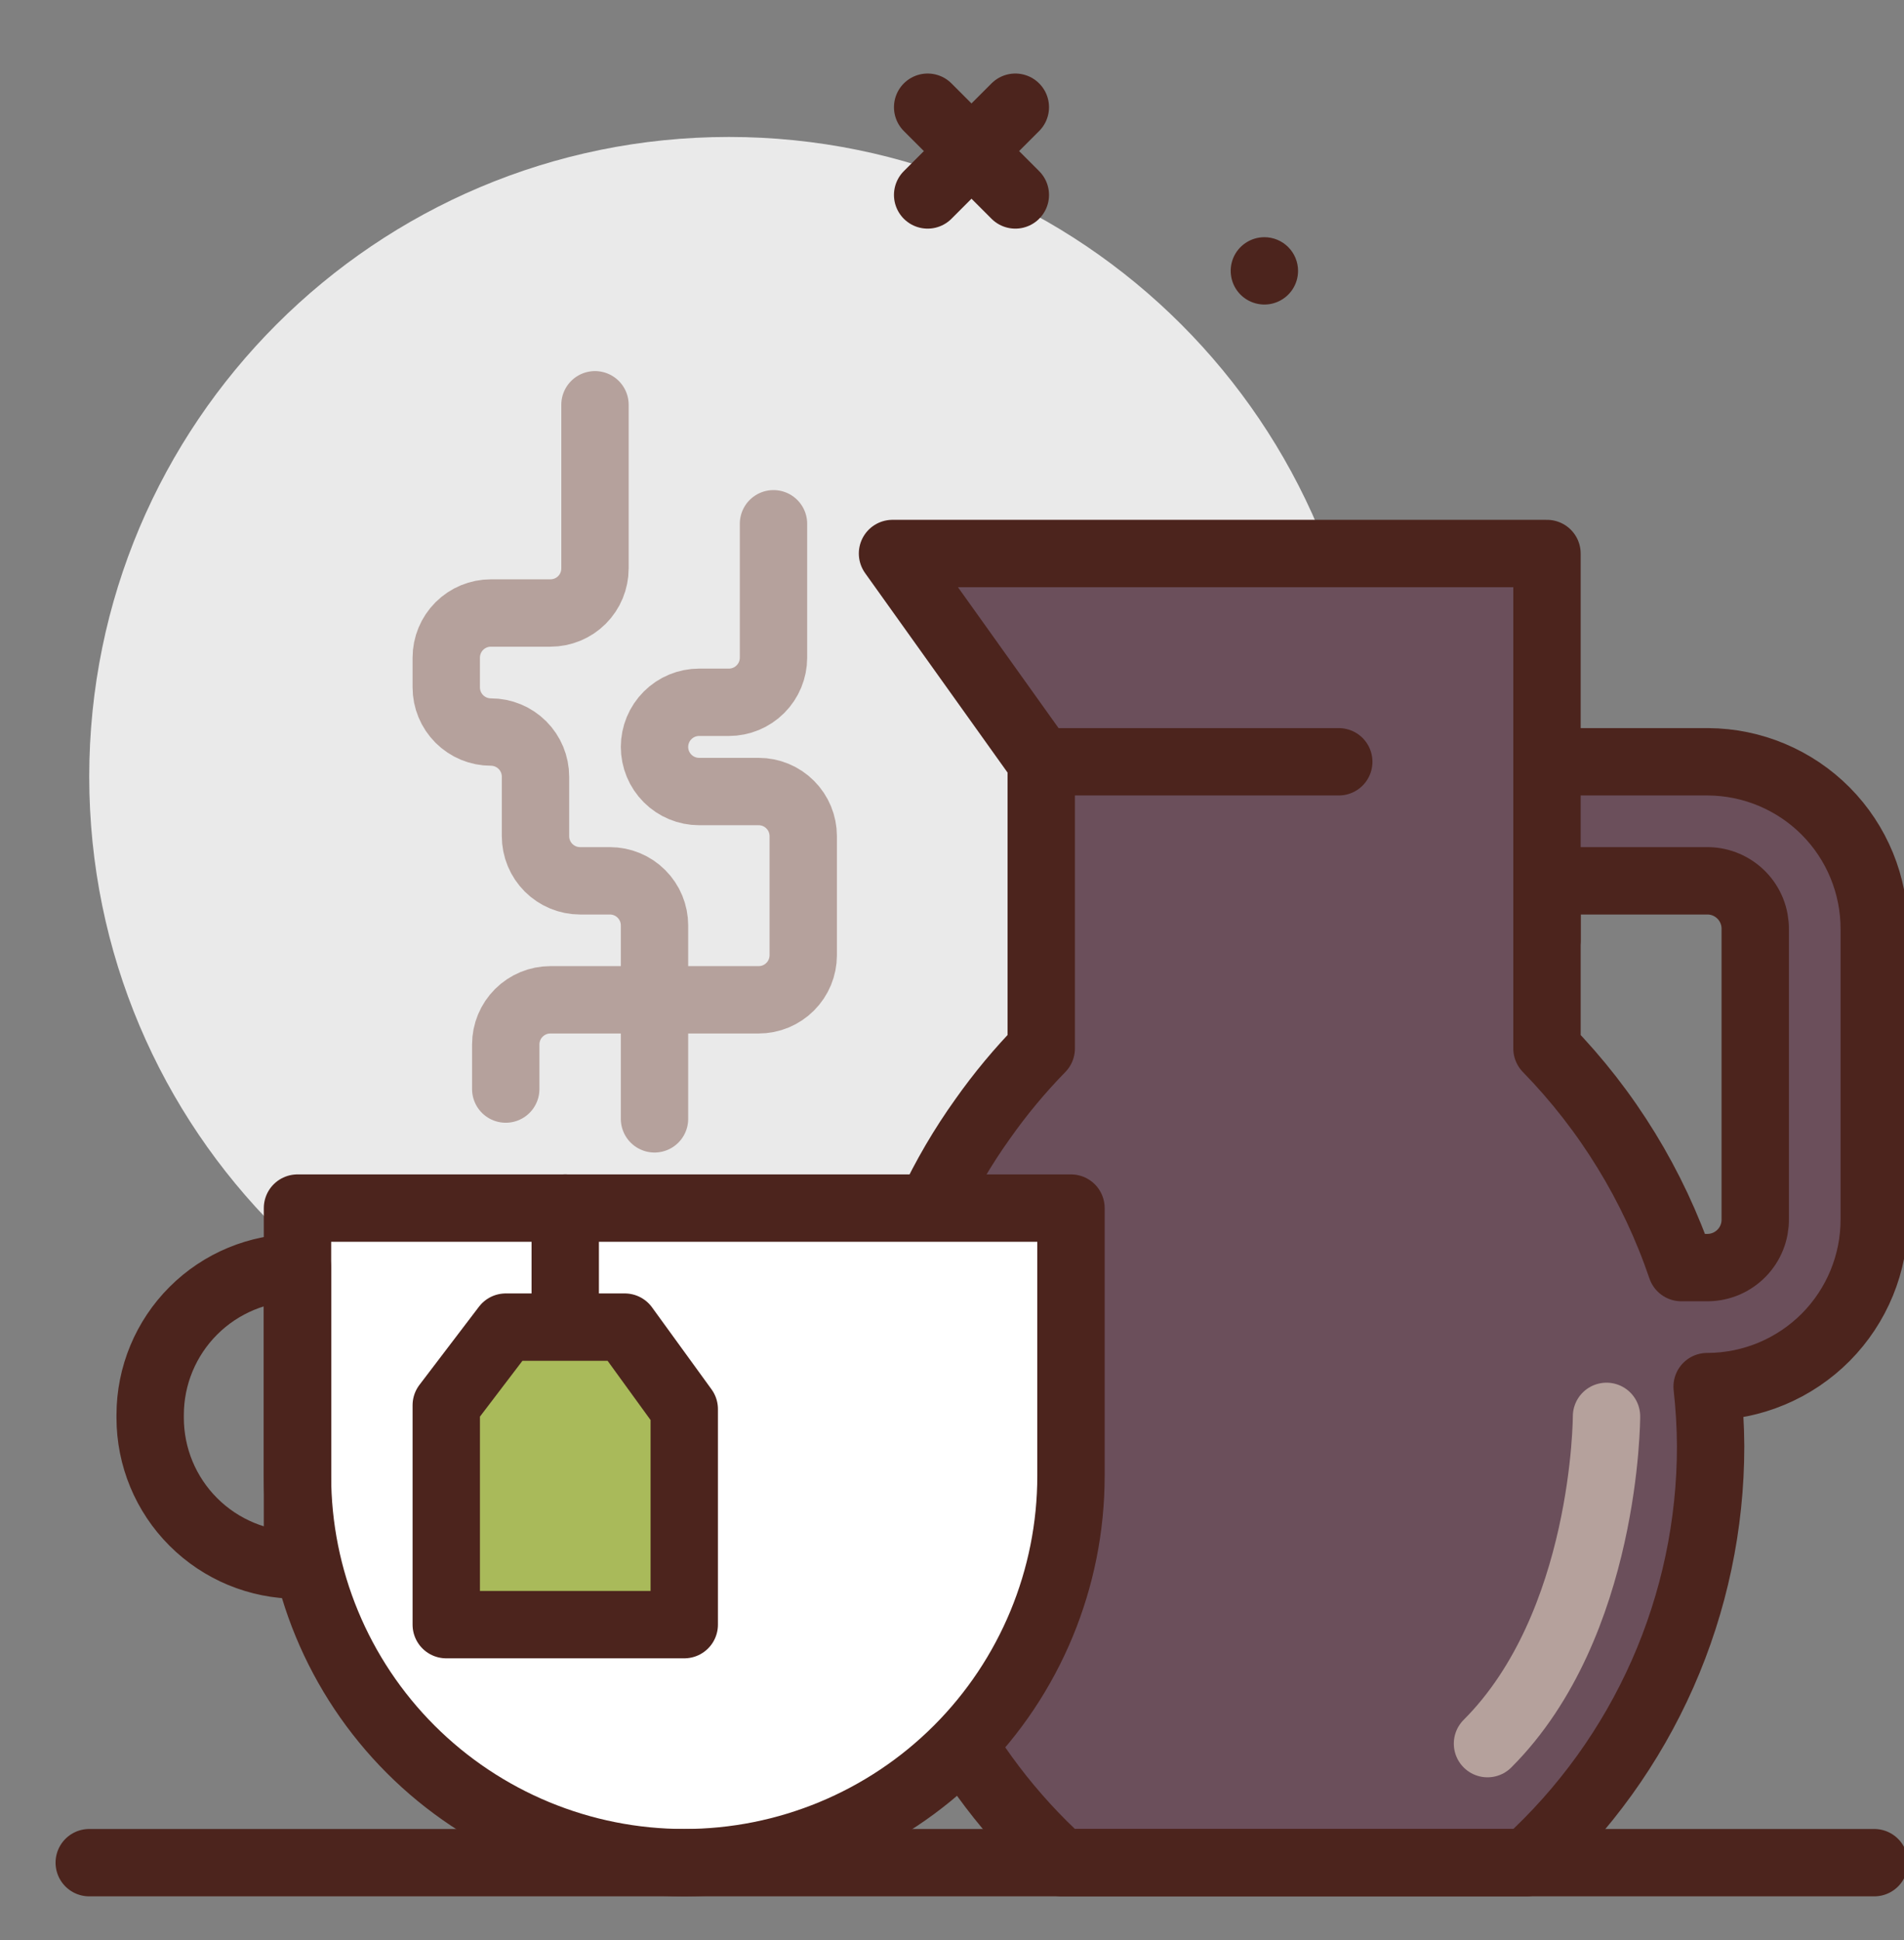 <svg width="53" height="54" viewBox="0 0 53 54" fill="none" xmlns="http://www.w3.org/2000/svg">
<rect x="0" y="0" width="53" height="54" fill="#808080" stroke="none"/>
<g clip-path="url(#clip0_1_633)">
<path d="M20.289 39.422C30.122 39.422 38.094 31.45 38.094 21.617C38.094 11.784 30.122 3.812 20.289 3.812C10.456 3.812 2.484 11.784 2.484 21.617C2.484 31.45 10.456 39.422 20.289 39.422Z" fill="#EAEAEA"/>
<path d="M36.133 7.539C36.133 7.724 36.078 7.906 35.975 8.06C35.872 8.214 35.725 8.334 35.554 8.405C35.383 8.476 35.194 8.495 35.013 8.458C34.831 8.422 34.664 8.333 34.532 8.202C34.401 8.071 34.312 7.904 34.276 7.722C34.24 7.54 34.258 7.352 34.329 7.18C34.4 7.009 34.52 6.863 34.675 6.76C34.829 6.657 35.01 6.602 35.195 6.602C35.444 6.602 35.682 6.7 35.858 6.876C36.034 7.052 36.133 7.29 36.133 7.539Z" fill="#4C241D"/>
<path d="M27.355 31.141C25.122 34.262 24.112 38.094 24.517 41.91C24.922 45.727 26.714 49.261 29.553 51.844H42.494C44.108 50.375 45.397 48.584 46.28 46.588C47.162 44.592 47.618 42.433 47.617 40.25C47.614 39.697 47.581 39.144 47.52 38.594H47.546C48.778 38.587 49.956 38.092 50.824 37.218C51.691 36.343 52.176 35.16 52.172 33.928V25.869C52.176 24.637 51.691 23.454 50.824 22.579C49.956 21.705 48.778 21.21 47.546 21.203H43.062V15.406H24.844L28.984 21.203V29.183C28.39 29.791 27.845 30.446 27.355 31.141ZM43.062 24.516H47.546C47.9 24.521 48.236 24.667 48.483 24.921C48.729 25.174 48.864 25.515 48.859 25.869V33.928C48.864 34.282 48.729 34.623 48.483 34.876C48.236 35.13 47.9 35.276 47.546 35.281H46.801C46.024 32.996 44.747 30.912 43.062 29.183V24.516Z" fill="#6B4F5B" stroke="#4C241D" stroke-width="1.875" stroke-linecap="round" stroke-linejoin="round"/>
<path d="M8.281 33.625H29.812V41.078C29.812 43.933 28.678 46.672 26.659 48.691C24.64 50.709 21.902 51.844 19.047 51.844C16.192 51.844 13.453 50.709 11.434 48.691C9.415 46.672 8.281 43.933 8.281 41.078V33.625Z" fill="white" stroke="#4C241D" stroke-width="1.875" stroke-linecap="round" stroke-linejoin="round"/>
<path d="M8.281 35.281V43.562C7.194 43.562 6.151 43.13 5.382 42.361C4.612 41.592 4.18 40.549 4.18 39.462V39.379C4.181 38.292 4.614 37.249 5.383 36.481C6.152 35.713 7.194 35.281 8.281 35.281Z" stroke="#4C241D" stroke-width="1.875" stroke-linecap="round" stroke-linejoin="round"/>
<path d="M43.062 20.375V26.172" stroke="#4C241D" stroke-width="1.875" stroke-linecap="round" stroke-linejoin="round"/>
<path d="M28.984 21.203H37.266" stroke="#4C241D" stroke-width="1.875" stroke-linecap="round" stroke-linejoin="round"/>
<path d="M2.484 51.844H52.172" stroke="#4C241D" stroke-width="1.875" stroke-linecap="round" stroke-linejoin="round"/>
<path d="M14.078 30.312V29.07C14.078 28.741 14.209 28.425 14.442 28.192C14.675 27.959 14.991 27.828 15.32 27.828H21.117C21.447 27.828 21.763 27.697 21.995 27.464C22.229 27.231 22.359 26.915 22.359 26.586V23.273C22.359 22.944 22.229 22.628 21.995 22.395C21.763 22.162 21.447 22.031 21.117 22.031H19.461C19.131 22.031 18.816 21.9 18.583 21.667C18.35 21.434 18.219 21.119 18.219 20.789C18.219 20.46 18.35 20.144 18.583 19.911C18.816 19.678 19.131 19.547 19.461 19.547H20.289C20.619 19.547 20.934 19.416 21.167 19.183C21.4 18.95 21.531 18.634 21.531 18.305V14.578" stroke="#B5A19C" stroke-width="1.875" stroke-linecap="round" stroke-linejoin="round"/>
<path d="M18.219 31.141V25.758C18.219 25.428 18.088 25.112 17.855 24.88C17.622 24.646 17.306 24.516 16.977 24.516H16.148C15.819 24.516 15.503 24.385 15.27 24.152C15.037 23.919 14.906 23.603 14.906 23.273V21.617C14.906 21.288 14.775 20.972 14.542 20.739C14.309 20.506 13.993 20.375 13.664 20.375C13.335 20.375 13.019 20.244 12.786 20.011C12.553 19.778 12.422 19.462 12.422 19.133V18.305C12.422 17.975 12.553 17.659 12.786 17.426C13.019 17.193 13.335 17.062 13.664 17.062H15.32C15.65 17.062 15.966 16.932 16.199 16.699C16.432 16.466 16.562 16.15 16.562 15.82V11.266" stroke="#B5A19C" stroke-width="1.875" stroke-linecap="round" stroke-linejoin="round"/>
<path d="M28.263 2.984L25.822 5.426" stroke="#4C241D" stroke-width="1.875" stroke-linecap="round" stroke-linejoin="round"/>
<path d="M25.822 2.984L28.263 5.426" stroke="#4C241D" stroke-width="1.875" stroke-linecap="round" stroke-linejoin="round"/>
<path d="M44.719 39.422C44.719 39.422 44.719 45.219 41.406 48.531" stroke="#B5A19C" stroke-width="1.875" stroke-linecap="round" stroke-linejoin="round"/>
<path d="M15.734 33.625V36.938" stroke="#4C241D" stroke-width="1.875" stroke-linecap="round" stroke-linejoin="round"/>
<path d="M19.047 45.219H12.422V39.113L14.078 36.938H17.391L19.047 39.22V45.219Z" fill="#A9BA5A" stroke="#4C241D" stroke-width="1.875" stroke-linecap="round" stroke-linejoin="round"/>
</g>
<defs>
<clipPath id="clip0_1_633">
<rect width="53" height="53" fill="white" transform="translate(0 0.5)"/>
</clipPath>
</defs>
</svg>
